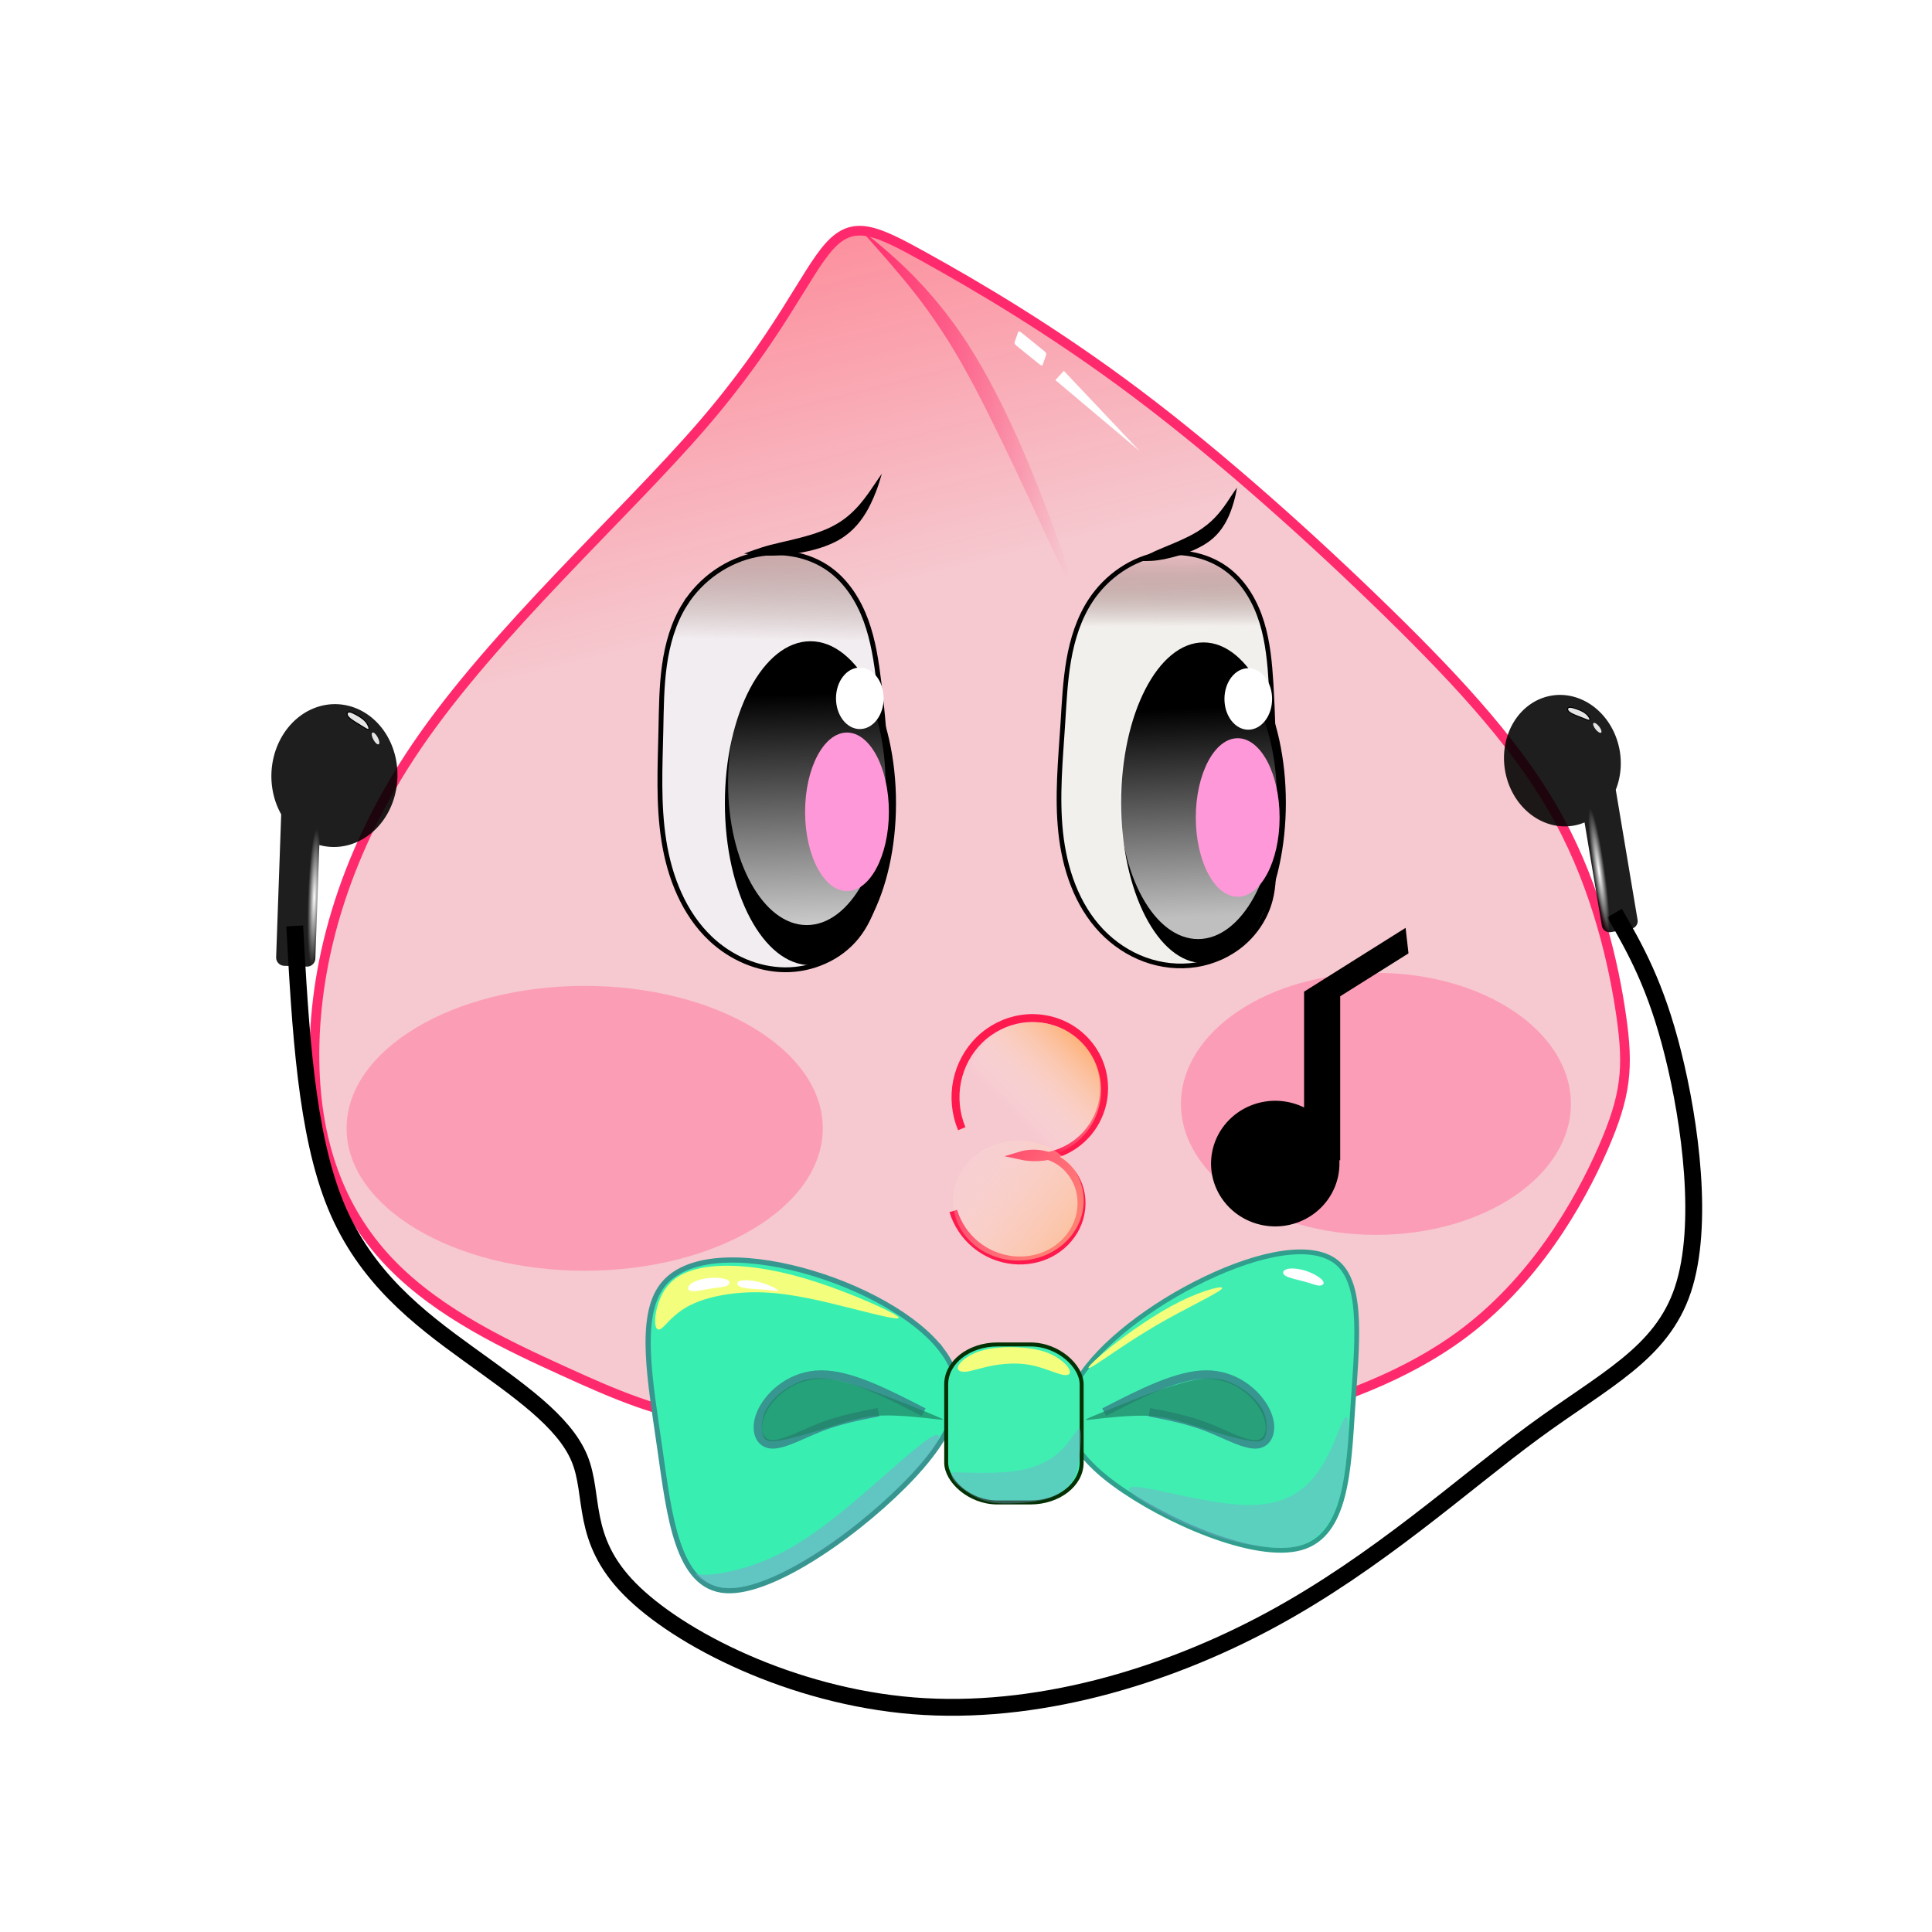<svg xmlns="http://www.w3.org/2000/svg" xmlns:xlink="http://www.w3.org/1999/xlink" id="svg5" version="1.1" viewBox="0 0 317.5 317.5" height="1200" width="1200">
  
    
  
  <defs id="defs2">
    <linearGradient id="linearGradient5776">
      <stop id="stop5772" offset="0" style="stop-color:#ffffff;stop-opacity:1;"></stop>
      <stop id="stop5774" offset="1" style="stop-color:#ffffff;stop-opacity:0;"></stop>
    </linearGradient>
    
    
    
    
    
    
    
    
    
    
    
    <linearGradient id="linearGradient3841">
      <stop id="stop3837" offset="0" style="stop-color:#f2f0ed;stop-opacity:1;"></stop>
      <stop id="stop3839" offset="1" style="stop-color:#574d3f;stop-opacity:0.071"></stop>
    </linearGradient>
    <linearGradient id="linearGradient2699">
      <stop id="stop2695" offset="0" style="stop-color:#f2edf0;stop-opacity:1"></stop>
      <stop id="stop2697" offset="1" style="stop-color:#574d3f;stop-opacity:0.071"></stop>
    </linearGradient>
    <linearGradient id="linearGradient2376">
      <stop id="stop2372" offset="0" style="stop-color:#ffffff;stop-opacity:0.842"></stop>
      <stop id="stop2374" offset="1" style="stop-color:#ffffff;stop-opacity:0;"></stop>
    </linearGradient>
    <linearGradient id="linearGradient1156">
      <stop id="stop1152" offset="0" style="stop-color:#ffffff;stop-opacity:0.749"></stop>
      <stop id="stop1154" offset="1" style="stop-color:#ffffff;stop-opacity:0;"></stop>
    </linearGradient>
    <linearGradient id="linearGradient43435">
      <stop id="stop43431" offset="0" style="stop-color:#ff983f;stop-opacity:1"></stop>
      <stop id="stop43433" offset="1" style="stop-color:#ffffff;stop-opacity:0;"></stop>
    </linearGradient>
    <linearGradient id="linearGradient39821">
      <stop id="stop39817" offset="0" style="stop-color:#f6c8cf;stop-opacity:1"></stop>
      <stop id="stop39819" offset="1" style="stop-color:#ff6b7d;stop-opacity:0.961"></stop>
    </linearGradient>
    
    
    
    <linearGradient id="linearGradient20891">
      <stop id="stop20887" offset="0" style="stop-color:#ff983f;stop-opacity:1"></stop>
      <stop id="stop20889" offset="1" style="stop-color:#ffffff;stop-opacity:0;"></stop>
    </linearGradient>
    
    
    
    
    
    <linearGradient id="linearGradient18838">
      <stop id="stop18834" offset="0" style="stop-color:#ff2a6d;stop-opacity:1;"></stop>
      <stop id="stop18836" offset="1" style="stop-color:#ff2a6d;stop-opacity:0;"></stop>
    </linearGradient>
    
    
    
    
    
    
    
    
    
    
    
    
    
    
    
    <filter height="1.368" width="1.384" y="-0.184" x="-0.192" id="filter15983" style="color-interpolation-filters:sRGB">
      <feGaussianBlur id="feGaussianBlur15981" result="blur" stdDeviation="2.232 1.28"></feGaussianBlur>
    </filter>
    <filter height="1.736" width="1.768" y="-0.368" x="-0.384" id="filter16005" style="color-interpolation-filters:sRGB">
      <feGaussianBlur id="feGaussianBlur16003" result="fbSourceGraphic" stdDeviation="2.232 1.28"></feGaussianBlur>
      <feColorMatrix id="feColorMatrix16025" values="0 0 0 -1 0 0 0 0 -1 0 0 0 0 -1 0 0 0 0 1 0" in="fbSourceGraphic" result="fbSourceGraphicAlpha"></feColorMatrix>
      <feGaussianBlur in="fbSourceGraphic" result="blur" stdDeviation="2.232 1.28" id="feGaussianBlur16027"></feGaussianBlur>
    </filter>
    <linearGradient gradientTransform="matrix(3.271,0,0,3.44,-305.861,-47.714)" gradientUnits="userSpaceOnUse" y2="32.762" x2="147.189" y1="32.762" x1="136.517" id="linearGradient18840" xlink:href="#linearGradient18838"></linearGradient>
    
    
    <linearGradient gradientTransform="matrix(2.804,0,0,2.804,-241.408,-31.294)" gradientUnits="userSpaceOnUse" y2="76.729" x2="145.521" y1="71.438" x1="150.812" id="linearGradient20893" xlink:href="#linearGradient43435"></linearGradient>
    <linearGradient gradientTransform="matrix(2.513,-1.3460622e-8,0,2.683,-127.894,-284.224)" y2="79.375" x2="141.552" y1="69.835" x1="155.493" gradientUnits="userSpaceOnUse" id="linearGradient21568" xlink:href="#linearGradient20891"></linearGradient>
    
    
    
    <linearGradient gradientTransform="matrix(2.804,0,0,2.804,-241.408,-31.294)" gradientUnits="userSpaceOnUse" y2="10.583" x2="142.875" y1="42.333" x1="150.812" id="linearGradient39823" xlink:href="#linearGradient39821"></linearGradient>
    <linearGradient gradientTransform="matrix(2.688,0,0,2.475,-225.932,-272.617)" gradientUnits="userSpaceOnUse" y2="64.118" x2="134.542" y1="47.851" x1="135.005" id="linearGradient1158" xlink:href="#linearGradient2376"></linearGradient>
    <linearGradient y2="64.118" x2="134.542" y1="50.246" x1="135.14" gradientTransform="matrix(2.688,0,0,2.475,-161.631,-274.916)" gradientUnits="userSpaceOnUse" id="linearGradient1559" xlink:href="#linearGradient1156"></linearGradient>
    <linearGradient gradientTransform="matrix(3.071,0,0,2.804,-274.715,-31.294)" gradientUnits="userSpaceOnUse" y2="40.229" x2="130.539" y1="48.657" x1="130.375" id="linearGradient2701" xlink:href="#linearGradient2699"></linearGradient>
    <linearGradient gradientTransform="matrix(3.051,0.023,-0.02,2.764,-276.477,-34.045)" gradientUnits="userSpaceOnUse" y2="43.941" x2="153.458" y1="48.298" x1="153.508" id="linearGradient3843" xlink:href="#linearGradient3841"></linearGradient>
    
    
    <filter height="1.449" width="1.115" y="-0.224" x="-0.058" id="filter3373" style="color-interpolation-filters:sRGB;">
      <feGaussianBlur id="feGaussianBlur3371" result="blur" stdDeviation="0.962 0.98"></feGaussianBlur>
    </filter>
    <filter height="2.197" width="1.252" y="-0.598" x="-0.126" id="filter3498" style="color-interpolation-filters:sRGB;">
      <feGaussianBlur id="feGaussianBlur3496" result="blur" stdDeviation="0.962"></feGaussianBlur>
    </filter>
    <filter height="1.344" width="1.229" y="-0.172" x="-0.115" id="filter3718" style="color-interpolation-filters:sRGB;">
      <feGaussianBlur id="feGaussianBlur3716" result="blur" stdDeviation="0.962"></feGaussianBlur>
    </filter>
    
    <filter id="filter8472" style="color-interpolation-filters:sRGB" x="-0.709" width="2.418" y="-0.144" height="1.288">
      <feGaussianBlur id="feGaussianBlur8454" in="SourceGraphic" result="result8" stdDeviation="5"></feGaussianBlur>
      <feComposite id="feComposite8456" operator="xor" in2="result8"></feComposite>
      <feComposite id="feComposite8458" in2="result8" result="result17" operator="arithmetic" k2="1"></feComposite>
      <feOffset id="feOffset8460" in="result17" result="result18"></feOffset>
      <feDisplacementMap id="feDisplacementMap8462" result="result4" scale="100" yChannelSelector="A" xChannelSelector="A" in="result18" in2="result17"></feDisplacementMap>
      <feComposite id="feComposite8464" k3="1" k1="1" in="result4" operator="arithmetic" result="fbSourceGraphic" in2="result4"></feComposite>
      <feComposite id="feComposite8466" operator="over" result="result9" in2="fbSourceGraphic"></feComposite>
      <feComposite id="feComposite8468" result="result15" operator="in" in2="SourceGraphic"></feComposite>
      <feComposite id="feComposite8470" in="result15" operator="in" in2="SourceGraphic" result="result16"></feComposite>
    </filter>
    <filter id="filter8472-1" style="color-interpolation-filters:sRGB" x="-0.709" width="2.418" y="-0.144" height="1.288">
      <feGaussianBlur id="feGaussianBlur8454-1" in="SourceGraphic" result="result8" stdDeviation="5"></feGaussianBlur>
      <feComposite id="feComposite8456-5" operator="xor" in2="result8"></feComposite>
      <feComposite k4="0" k3="0" k1="0" id="feComposite8458-4" in2="result8" result="result17" operator="arithmetic" k2="1"></feComposite>
      <feOffset id="feOffset8460-5" in="result17" result="result18"></feOffset>
      <feDisplacementMap id="feDisplacementMap8462-5" result="result4" scale="100" yChannelSelector="A" xChannelSelector="A" in="result18" in2="result17"></feDisplacementMap>
      <feComposite k4="0" k2="0" id="feComposite8464-5" k3="1" k1="1" in="result4" operator="arithmetic" result="fbSourceGraphic" in2="result4"></feComposite>
      <feComposite id="feComposite8466-4" operator="over" result="result9" in2="fbSourceGraphic"></feComposite>
      <feComposite id="feComposite8468-9" result="result15" operator="in" in2="SourceGraphic"></feComposite>
      <feComposite id="feComposite8470-7" in="result15" operator="in" in2="SourceGraphic" result="result16"></feComposite>
    </filter>
    
    <radialGradient gradientUnits="userSpaceOnUse" gradientTransform="matrix(0.458,0,2.1178e-8,4.892,30.956,-681.074)" r="2.312" fy="168.974" fx="56.503" cy="168.974" cx="56.503" id="radialGradient5784" xlink:href="#linearGradient5776"></radialGradient>
    <radialGradient gradientUnits="userSpaceOnUse" gradientTransform="matrix(0.422,0,0,4.516,216.237,-584.493)" r="2.312" fy="168.974" fx="56.503" cy="168.974" cx="56.503" id="radialGradient5784-1" xlink:href="#linearGradient5776"></radialGradient>
  </defs>
  <g style="display:inline" id="layer2">
    <path id="path870" d="m 136.303,40.462 c -3.965,4.379 -8.273,14.823 -21.028,29.561 -12.754,14.739 -33.953,33.772 -46.707,52.469 -12.754,18.697 -17.063,37.057 -16.89,51.712 0.173,14.655 4.826,25.603 12.755,33.688 7.929,8.085 19.131,13.307 28.007,17.349 8.876,4.043 15.425,6.906 25.853,8.59 10.427,1.684 24.732,2.19 33.264,1.853 8.531,-0.337 11.289,-1.516 17.063,-1.179 5.774,0.337 14.564,2.19 27.749,0.674 13.185,-1.516 30.764,-6.401 43.26,-15.412 12.495,-9.012 19.906,-22.15 23.784,-30.993 3.878,-8.843 4.223,-13.391 3.016,-21.813 -1.206,-8.422 -3.964,-20.718 -10.168,-32.172 -6.205,-11.454 -15.856,-22.066 -28.179,-34.109 C 215.757,88.636 200.763,75.161 186.888,64.718 173.014,54.274 160.26,46.863 152.073,42.315 143.887,37.767 140.267,36.083 136.303,40.462 Z" style="fill:url(#linearGradient39823);fill-opacity:1;stroke:#ff2a6d;stroke-width:1.593;stroke-linecap:butt;stroke-linejoin:miter;stroke-miterlimit:4;stroke-dasharray:none;stroke-opacity:1"></path>
    <path id="path987" d="m 112.556,99.309 c -1.888,3.012 -2.875,6.514 -3.365,10.034 -0.49,3.52 -0.505,7.087 -0.583,10.64 -0.134,6.067 -0.455,12.178 0.488,18.173 0.943,5.995 3.281,11.971 7.699,16.133 3.279,3.089 7.679,5.046 12.183,5.084 4.504,0.038 9.052,-1.935 11.861,-5.456 2.767,-3.468 3.686,-8.037 4.188,-12.445 1.108,-9.73 0.604,-19.583 -0.585,-29.303 -0.422,-3.449 -0.936,-6.917 -2.131,-10.179 -1.194,-3.263 -3.122,-6.34 -5.926,-8.392 -3.381,-2.475 -7.852,-3.26 -11.968,-2.472 -4.853,0.93 -9.237,3.998 -11.861,8.185 z" style="fill:url(#linearGradient2701);fill-opacity:1;stroke:#000000;stroke-width:0.795px;stroke-linecap:butt;stroke-linejoin:miter;stroke-opacity:1"></path>
    <path id="path987-3" d="m 190.768,91.017 c -4.701,0.746 -8.942,3.696 -11.55,7.678 -1.918,2.928 -2.984,6.345 -3.582,9.794 -0.598,3.449 -0.749,6.958 -0.974,10.451 -0.383,5.95 -0.984,11.93 -0.353,17.859 0.631,5.929 2.619,11.911 6.743,16.217 1.977,2.063 4.412,3.696 7.096,4.676 2.684,0.98 5.615,1.3 8.438,0.856 2.823,-0.444 5.529,-1.66 7.693,-3.526 2.164,-1.866 3.772,-4.384 4.49,-7.149 0.593,-2.281 0.583,-4.669 0.58,-7.025 -0.015,-9.481 0.118,-18.972 -0.461,-28.436 -0.208,-3.396 -0.513,-6.818 -1.507,-10.072 -0.994,-3.254 -2.73,-6.363 -5.384,-8.494 -3.099,-2.488 -7.304,-3.451 -11.23,-2.828 z" style="fill:url(#linearGradient3843);fill-opacity:1;stroke:#000000;stroke-width:0.768px;stroke-linecap:butt;stroke-linejoin:miter;stroke-opacity:1"></path>
    <path id="path1132" d="m 122.249,90.982 c 0.739,0.058 2.726,0.375 4.577,0.333 1.169,-0.026 2.606,-0.144 4.08,-0.375 1.306,-0.204 2.642,-0.497 3.908,-0.902 0.976,-0.313 1.888,-0.685 2.718,-1.125 0.227,-0.12 0.456,-0.251 0.684,-0.393 0.969,-0.602 1.838,-1.347 2.605,-2.22 0.742,-0.845 1.336,-1.748 1.826,-2.64 0.707,-1.288 1.216,-2.602 1.52,-3.425 0.366,-0.991 0.644,-2.043 0.747,-2.379 -0.233,0.344 -0.797,1.125 -1.408,2.044 -0.486,0.73 -1.248,1.847 -2.134,2.89 -0.613,0.722 -1.276,1.401 -2.019,2.017 -0.765,0.634 -1.546,1.147 -2.37,1.583 -0.194,0.103 -0.389,0.201 -0.582,0.294 -0.71,0.343 -1.497,0.655 -2.372,0.948 -1.141,0.382 -2.346,0.703 -3.578,1.003 -1.385,0.337 -2.74,0.634 -3.863,0.922 -1.785,0.457 -3.605,1.192 -4.337,1.425 z" style="fill:#000000;fill-rule:nonzero;stroke:none;stroke-width:0.742px;stroke-linecap:butt;stroke-linejoin:miter;stroke-opacity:1"></path>
    <path id="path1136" d="m 186.861,92.2 c 0.553,-0.018 2.02,0.074 3.419,-0.13 0.89,-0.13 2.022,-0.367 3.183,-0.702 0.979,-0.282 1.977,-0.634 2.916,-1.062 0.945,-0.431 1.79,-0.921 2.511,-1.475 0,-5e-6 0.015,-0.012 0.015,-0.012 1.446,-1.116 2.412,-2.579 3.074,-4.106 0.45,-1.037 0.741,-2.065 0.916,-2.723 0.208,-0.779 0.327,-1.587 0.38,-1.86 -0.175,0.263 -0.613,0.864 -1.06,1.562 -0.366,0.573 -0.925,1.421 -1.571,2.232 -0.973,1.223 -1.945,2.127 -3.159,2.973 1e-5,-5e-6 -0.013,0.009 -0.013,0.009 -0.603,0.419 -1.298,0.829 -2.128,1.249 -0.827,0.419 -1.698,0.804 -2.598,1.184 -1.059,0.446 -2.092,0.858 -2.906,1.222 -1.283,0.574 -2.479,1.368 -2.982,1.64 z" style="fill:#000000;fill-rule:nonzero;stroke:none;stroke-width:0.742px;stroke-linecap:butt;stroke-linejoin:miter;stroke-opacity:1"></path>
    <path id="path1140" d="m 158.05,185.49 c -1.023,-2.458 -1.29,-5.224 -0.758,-7.833 0.52,-2.547 1.803,-4.939 3.661,-6.757 1.858,-1.819 4.286,-3.053 6.856,-3.45 2.569,-0.397 5.267,0.049 7.556,1.282 2.289,1.233 4.152,3.249 5.172,5.641 0.813,1.906 1.089,4.038 0.79,6.089 -0.299,2.051 -1.172,4.015 -2.495,5.61 -1.323,1.595 -3.091,2.817 -5.051,3.49 -1.96,0.673 -4.106,0.796 -6.13,0.35 2.048,-0.622 4.353,-0.339 6.19,0.758 1.782,1.064 3.094,2.865 3.623,4.872 0.529,2.007 0.283,4.197 -0.622,6.065 -0.904,1.868 -2.45,3.407 -4.292,4.361 -1.843,0.954 -3.971,1.329 -6.036,1.125 -2.242,-0.221 -4.412,-1.119 -6.153,-2.548 -1.741,-1.429 -3.047,-3.382 -3.701,-5.537" style="fill:none;stroke:#ff1a4d;stroke-width:1.304;stroke-linecap:butt;stroke-linejoin:miter;stroke-miterlimit:4;stroke-dasharray:none;stroke-opacity:1"></path>
    <ellipse cx="133.186" cy="131.995" rx="14.06" ry="26.615" id="path3862" style="fill:#000000;fill-rule:evenodd;stroke-width:0.819;stroke-opacity:0.98;paint-order:markers fill stroke;stop-color:#000000"></ellipse>
    <ellipse cx="197.781" cy="131.925" rx="13.534" ry="26.352" id="path3862-0" style="fill:#000000;fill-opacity:1;fill-rule:evenodd;stroke-width:0.799;stroke-opacity:0.98;paint-order:markers fill stroke;stop-color:#000000"></ellipse>
    <path id="path18732" d="m 140.912,37.221 c 1.333,1.451 4.824,5.327 7.844,8.99 0.216,0.262 0.436,0.531 0.658,0.807 2.589,3.209 5.528,7.263 8.632,12.71 1.46,2.563 2.933,5.39 4.388,8.302 7.9e-4,0.002 0.194,0.389 0.195,0.391 1.364,2.74 2.707,5.515 4.052,8.347 1.356,2.855 2.603,5.533 3.743,7.985 1.139,2.45 2.085,4.49 2.835,6.058 0.677,1.416 1.161,2.375 1.497,3.025 0.046,0.09 0.091,0.175 0.134,0.256 0.171,0.323 0.307,0.562 0.412,0.725 0.051,0.078 0.093,0.137 0.13,0.181 0.019,0.022 0.036,0.04 0.054,0.058 0.009,0.009 0.019,0.018 0.03,0.028 0.005,0.005 0.012,0.011 0.02,0.018 0.007,0.006 0.018,0.015 0.03,0.024 0.011,0.008 0.032,0.023 0.059,0.036 0.014,0.007 0.034,0.014 0.058,0.019 0.024,0.005 0.054,0.008 0.087,0.004 0.035,-0.004 0.068,-0.016 0.099,-0.035 0.03,-0.019 0.052,-0.041 0.068,-0.063 0.015,-0.021 0.025,-0.041 0.031,-0.057 0.006,-0.016 0.009,-0.03 0.011,-0.041 0.004,-0.022 0.003,-0.039 0.002,-0.05 -9.7e-4,-0.012 -0.003,-0.022 -0.005,-0.029 -0.004,-0.015 -0.009,-0.027 -0.013,-0.037 -0.008,-0.018 -0.021,-0.041 -0.03,-0.059 -0.012,-0.022 -0.022,-0.041 -0.036,-0.067 -0.027,-0.051 -0.056,-0.11 -0.09,-0.18 -0.035,-0.072 -0.073,-0.152 -0.113,-0.237 -0.088,-0.189 -0.187,-0.407 -0.278,-0.607 -0.132,-0.292 -0.234,-0.52 -0.319,-0.703 0.048,0.183 0.121,0.45 0.198,0.746 0.056,0.211 0.115,0.444 0.16,0.646 0.021,0.091 0.038,0.177 0.052,0.254 0.013,0.073 0.022,0.138 0.025,0.189 0.002,0.025 0.002,0.046 4.1e-4,0.063 -0.001,0.016 -0.005,0.029 -0.01,0.032 -0.002,0.001 -0.006,-5.8e-5 -0.009,-0.008 -0.002,-0.004 -0.003,-0.01 -0.005,-0.019 -9.9e-4,-0.008 -0.002,-0.023 0.001,-0.043 0.002,-0.01 0.005,-0.023 0.01,-0.039 0.006,-0.015 0.015,-0.035 0.03,-0.055 0.015,-0.021 0.037,-0.043 0.067,-0.061 0.03,-0.019 0.064,-0.03 0.097,-0.034 0.033,-0.004 0.062,-0.001 0.085,0.004 0.023,0.005 0.042,0.012 0.055,0.018 0.025,0.012 0.045,0.025 0.054,0.032 0.011,0.008 0.018,0.013 0.023,0.017 0.005,0.004 0.009,0.006 0.012,0.007 0.005,0.003 0.008,0.001 0.01,-0.002 0.003,-0.006 0.001,-0.022 -0.002,-0.042 -0.007,-0.04 -0.025,-0.106 -0.049,-0.188 -0.051,-0.173 -0.136,-0.434 -0.252,-0.773 -0.029,-0.085 -0.06,-0.176 -0.092,-0.27 -0.236,-0.687 -0.58,-1.699 -1.101,-3.177 -0.568,-1.613 -1.348,-3.783 -2.299,-6.292 -0.951,-2.51 -2.062,-5.327 -3.288,-8.235 -1.214,-2.881 -2.514,-5.783 -3.863,-8.54 -0.065,-0.133 -0.13,-0.265 -0.195,-0.398 -1.456,-2.953 -3.002,-5.829 -4.569,-8.414 -3.347,-5.52 -6.665,-9.488 -9.571,-12.525 -0.25,-0.261 -0.496,-0.515 -0.739,-0.761 -3.371,-3.427 -7.538,-6.699 -9.022,-7.928 z" style="fill:url(#linearGradient18840);fill-rule:nonzero;stroke:none;stroke-width:0.887px;stroke-linecap:butt;stroke-linejoin:miter;stroke-opacity:1"></path>
  </g>
  <g style="display:inline" id="layer8">
    <path d="m 254.969,114.317 a 10.836,9.561 80.49 0 1 11.22,9.107 10.836,9.561 80.49 0 1 -0.658,6.359 l 3.582,21.38 c 0.116,0.692 -0.348,1.343 -1.04,1.459 l -3.368,0.564 c -0.692,0.116 -1.343,-0.348 -1.459,-1.04 l -2.847,-16.993 a 10.836,9.561 80.49 0 1 -1.849,0.538 10.836,9.561 80.49 0 1 -11.22,-9.107 10.836,9.561 80.49 0 1 7.639,-12.266 z" style="fill:#000000;fill-opacity:0.879;fill-rule:evenodd;stroke:none;stroke-width:0.514;stroke-miterlimit:4;stroke-dasharray:none;stroke-opacity:1;paint-order:markers fill stroke;stop-color:#000000" id="path4653-9"></path>
    <path id="path4928" d="m 48.435,152.167 c 0.933,17.021 1.865,34.041 6.737,45.901 4.871,11.86 13.681,18.56 21.837,24.461 8.156,5.901 15.659,11.004 18.202,17.104 2.543,6.1 0.128,13.199 8.228,21.447 8.1,8.248 26.713,17.646 46.637,19.248 19.925,1.602 41.159,-4.592 58.774,-14.118 17.615,-9.525 31.609,-22.381 43.257,-30.933 11.647,-8.552 20.947,-12.799 24.455,-23.337 3.508,-10.538 1.225,-27.368 -1.611,-38.731 -2.836,-11.363 -6.226,-17.261 -9.616,-23.158" style="fill:none;stroke:#000000;stroke-width:2.769;stroke-linecap:butt;stroke-linejoin:miter;stroke-miterlimit:4;stroke-dasharray:none;stroke-opacity:1"></path>
    <path id="path5309-2" d="m 258.868,116.422 c -0.524,-0.167 -0.895,-0.258 -1.102,-0.139 -0.207,0.119 -0.25,0.447 0.181,0.77 0.43,0.323 1.334,0.642 2.035,0.919 0.701,0.276 1.199,0.51 1.293,0.353 0.094,-0.156 -0.216,-0.703 -0.71,-1.097 -0.494,-0.395 -1.172,-0.639 -1.697,-0.806 z" style="display:inline;fill:#ffffff;fill-opacity:0.879;stroke:#000000;stroke-width:0.168px;stroke-linecap:butt;stroke-linejoin:miter;stroke-opacity:1"></path>
    <ellipse transform="matrix(0.726,-0.687,0.629,0.778,0,0)" ry="1.002" rx="0.372" cy="267.992" cx="129.384" id="path5533-2" style="display:inline;fill:#ffffff;fill-opacity:0.879;fill-rule:evenodd;stroke:none;stroke-width:1.16;stroke-miterlimit:4;stroke-dasharray:none;stroke-opacity:1;paint-order:markers fill stroke;stop-color:#000000"></ellipse>
    <rect transform="rotate(-8.068)" ry="1.267" rx="0.845" y="168.082" x="239.122" height="20.883" width="1.953" id="rect5770-2" style="display:inline;fill:url(#radialGradient5784-1);fill-opacity:1;fill-rule:evenodd;stroke:none;stroke-width:1.43;stroke-miterlimit:4;stroke-dasharray:none;stroke-opacity:1;paint-order:markers fill stroke;stop-color:#000000"></rect>
    <path d="m 55.374,115.723 a 10.358,11.739 2.028 0 0 -10.767,11.365 10.358,11.739 2.028 0 0 1.604,6.738 l -0.831,23.471 c -0.027,0.76 0.563,1.393 1.323,1.42 l 3.698,0.131 c 0.76,0.027 1.394,-0.563 1.421,-1.323 l 0.66,-18.656 a 10.358,11.739 2.028 0 0 2.062,0.317 10.358,11.739 2.028 0 0 10.767,-11.365 10.358,11.739 2.028 0 0 -9.936,-12.098 z" style="display:inline;opacity:1;fill:#000000;fill-opacity:0.879;fill-rule:evenodd;stroke:none;stroke-width:0.557;stroke-miterlimit:4;stroke-dasharray:none;stroke-opacity:1;paint-order:markers fill stroke;stop-color:#000000" id="path4653"></path>
    <path id="path5309" d="m 58.406,117.375 c -0.528,-0.278 -0.906,-0.445 -1.149,-0.357 -0.243,0.087 -0.351,0.429 0.046,0.856 0.398,0.427 1.301,0.939 1.996,1.366 0.695,0.428 1.182,0.771 1.312,0.622 0.13,-0.149 -0.097,-0.79 -0.549,-1.305 -0.452,-0.515 -1.129,-0.904 -1.657,-1.182 z" style="display:inline;fill:#ffffff;fill-opacity:0.879;stroke:#000000;stroke-width:0.182px;stroke-linecap:butt;stroke-linejoin:miter;stroke-opacity:1"></path>
    <ellipse transform="matrix(0.836,-0.549,0.483,0.876,0,0)" ry="1.085" rx="0.403" cy="135.671" cx="-4.563" id="path5533" style="display:inline;opacity:1;fill:#ffffff;fill-opacity:0.879;fill-rule:evenodd;stroke:none;stroke-width:1.256;stroke-miterlimit:4;stroke-dasharray:none;stroke-opacity:1;paint-order:markers fill stroke;stop-color:#000000"></ellipse>
    <rect transform="rotate(2.028)" ry="1.373" rx="0.915" y="134.264" x="55.75" height="22.624" width="2.116" id="rect5770" style="display:inline;opacity:1;fill:url(#radialGradient5784);fill-opacity:1;fill-rule:evenodd;stroke:none;stroke-width:1.549;stroke-miterlimit:4;stroke-dasharray:none;stroke-opacity:1;paint-order:markers fill stroke;stop-color:#000000"></rect>
  </g>
  <g style="display:inline" id="layer3">
    <ellipse transform="matrix(2.804,0,0,2.804,-282.786,-187.403)" ry="8.347" rx="13.954" cy="132.963" cx="135.118" id="path4354" style="fill:#ff84a9;fill-opacity:0.63;fill-rule:evenodd;stroke-width:0.265;stroke-opacity:0.98;paint-order:markers fill stroke;filter:url(#filter15983);stop-color:#000000"></ellipse>
    <ellipse transform="matrix(2.296,0,0,2.579,-156.001,-13.484)" ry="8.347" rx="13.954" cy="75.568" cx="166.428" id="path4354-8" style="fill:#ff84a9;fill-opacity:0.631;fill-rule:evenodd;stroke-width:0.265;stroke-opacity:0.98;paint-order:markers fill stroke;filter:url(#filter16005);stop-color:#000000"></ellipse>
    <path d="m 230.992,152.482 -16.66,10.469 10e-4,0.017 h -0.025 v 19.032 a 10.549,10.321 0 0 0 -4.737,-1.1 10.549,10.321 0 0 0 -10.549,10.321 10.549,10.321 0 0 0 10.549,10.321 10.549,10.321 0 0 0 10.549,-10.321 10.549,10.321 0 0 0 -0.014,-0.543 h 0.14 v -26.953 l 11.221,-7.051 z" style="display:inline;fill:#000000;fill-rule:evenodd;stroke-width:0.671;stroke-opacity:0.98;paint-order:markers fill stroke;stop-color:#000000" id="path3709"></path>
    <ellipse ry="5.053" rx="3.916" cy="114.865" cx="205.138" id="path18529-4" style="display:inline;fill:#ffffff;fill-opacity:1;fill-rule:evenodd;stroke:none;stroke-width:0.743;stroke-opacity:1;paint-order:markers fill stroke;stop-color:#000000"></ellipse>
    <ellipse ry="5.053" rx="3.916" cy="114.759" cx="141.301" id="path18529" style="fill:#ffffff;fill-opacity:1;fill-rule:evenodd;stroke:none;stroke-width:0.743;stroke-opacity:1;paint-order:markers fill stroke;stop-color:#000000"></ellipse>
  </g>
  <g style="display:inline" id="layer4">
    <path id="path19052" d="m 154.889,222.046 c -4.193,-5.669 -13.599,-10.763 -23.119,-13.311 -9.52,-2.547 -19.153,-2.547 -23.006,2.63 -3.853,5.177 -1.927,15.529 -0.34,26.621 1.587,11.092 2.833,22.923 10.88,23.415 8.046,0.492 22.892,-10.353 30.825,-18.897 7.933,-8.544 8.953,-14.789 4.76,-20.458 z" style="fill:#38efb1;fill-opacity:1;stroke:#379690;stroke-width:0.85px;stroke-linecap:butt;stroke-linejoin:miter;stroke-opacity:1"></path>
    <path id="path19052-3" d="m 177.181,226.758 c 3.546,-5.902 12.066,-12.369 20.883,-16.597 8.816,-4.228 17.928,-6.216 21.957,-2.412 4.029,3.804 2.973,13.398 2.294,23.58 -0.679,10.182 -0.982,20.95 -8.557,23.048 -7.575,2.098 -22.422,-4.473 -30.559,-10.427 -8.137,-5.954 -9.564,-11.29 -6.018,-17.192 z" style="fill:#40eeb2;fill-opacity:1;stroke:#309f8e;stroke-width:0.786px;stroke-linecap:butt;stroke-linejoin:miter;stroke-opacity:1"></path>
    <circle cx="169.829" cy="179.13" r="11.128" id="path20805" style="fill:url(#linearGradient20893);fill-opacity:1;fill-rule:evenodd;stroke:none;stroke-width:0.743;stroke-opacity:1;paint-order:markers fill stroke;stop-color:#000000"></circle>
    <ellipse ry="10.649" rx="9.973" transform="matrix(0.369,0.929,-0.948,0.317,0,0)" cy="-82.856" cx="240.643" id="path20805-0" style="fill:url(#linearGradient21568);fill-opacity:1;fill-rule:evenodd;stroke:none;stroke-width:0.688;stroke-opacity:1;paint-order:markers fill stroke;stop-color:#000000"></ellipse>
    <rect ry="6.543" rx="8.412" y="220.944" x="155.497" height="25.966" width="22.256" id="rect21673" style="fill:#40eeb2;fill-opacity:1;fill-rule:evenodd;stroke:#043104;stroke-width:0.655;stroke-opacity:1;paint-order:markers fill stroke;stop-color:#000000"></rect>
    <path id="path34432" d="m 151.787,232.073 c -6.004,-3.09 -12.01,-6.182 -16.78,-6.182 -4.77,-2.7e-4 -8.303,3.091 -9.716,5.874 -1.413,2.783 -0.706,5.256 1.237,5.564 1.943,0.308 5.122,-1.547 8.302,-2.783 3.18,-1.237 6.359,-1.855 9.538,-2.473" style="fill:none;stroke:#379690;stroke-width:1.402px;stroke-linecap:butt;stroke-linejoin:miter;stroke-opacity:1"></path>
    <path id="path34432-6" d="m 181.463,232.073 c 6.004,-3.09 12.01,-6.182 16.78,-6.182 4.77,-2.7e-4 8.303,3.091 9.716,5.874 1.413,2.783 0.706,5.256 -1.237,5.564 -1.943,0.308 -5.122,-1.547 -8.302,-2.783 -3.18,-1.237 -6.359,-1.855 -9.538,-2.473" style="fill:none;stroke:#379690;stroke-width:1.402px;stroke-linecap:butt;stroke-linejoin:miter;stroke-opacity:1"></path>
    <path id="path2572" d="m 147.508,216.331 c -1.113,-0.89 -7.518,-3.739 -13.151,-5.586 -5.633,-1.847 -10.493,-2.693 -14.513,-2.737 -4.02,-0.045 -7.2,0.712 -9.176,2.359 -1.976,1.647 -2.748,4.184 -2.953,5.898 -0.204,1.714 0.159,2.604 0.954,2.07 0.795,-0.534 2.021,-2.493 4.861,-3.895 2.839,-1.402 7.291,-2.248 12.015,-2.047 4.724,0.2 9.721,1.447 14.309,2.604 4.588,1.157 8.767,2.226 7.654,1.335 z" style="mix-blend-mode:hard-light;fill:#f3ff7c;fill-opacity:1;stroke:none;stroke-width:0.301px;stroke-linecap:butt;stroke-linejoin:miter;stroke-opacity:1;filter:url(#filter3373)"></path>
    <path transform="matrix(1.004,0,0,1.19,-7.952,-43.108)" id="path3426" d="m 164.845,224.74 c 0.447,-0.643 1.9,-1.593 4.053,-2.068 2.152,-0.475 5.003,-0.475 7.099,-0.279 2.096,0.196 3.438,0.587 4.556,1.118 1.118,0.531 2.012,1.202 2.348,1.761 0.335,0.559 0.112,1.006 -1.034,0.81 -1.146,-0.196 -3.214,-1.034 -5.394,-1.37 -2.18,-0.335 -4.472,-0.168 -6.317,0.14 -1.845,0.307 -3.242,0.755 -4.22,0.811 -0.978,0.056 -1.537,-0.279 -1.09,-0.922 z" style="mix-blend-mode:hard-light;fill:#f3ff7c;fill-opacity:1;stroke:none;stroke-width:0.265px;stroke-linecap:butt;stroke-linejoin:miter;stroke-opacity:1;filter:url(#filter3498)"></path>
    <path transform="matrix(1.091,0,0,0.987,-26.476,3.673)" id="path3646" d="m 188.741,223.845 c 1.314,-0.811 5.227,-3.997 9.587,-6.82 4.36,-2.823 9.167,-5.282 9.922,-6.093 0.755,-0.811 -2.543,0.028 -6.261,2.068 -3.717,2.04 -7.854,5.282 -10.565,7.686 -2.711,2.404 -3.997,3.969 -2.683,3.158 z" style="mix-blend-mode:hard-light;fill:#f3ff7c;fill-opacity:1;stroke:none;stroke-width:0.265px;stroke-linecap:butt;stroke-linejoin:miter;stroke-opacity:1;filter:url(#filter3718)"></path>
  </g>
  <g style="display:inline" id="layer6">
    <rect transform="matrix(0.331,-0.944,0.778,0.629,0,0)" ry="0.498" rx="0.251" y="186.726" x="64.573" height="5.925" width="2.322" id="rect61899" style="fill:#ffffff;fill-opacity:1;fill-rule:evenodd;stroke:none;stroke-width:0.164;stroke-miterlimit:4;stroke-dasharray:none;stroke-opacity:1;paint-order:markers fill stroke;stop-color:#000000"></rect>
    <path id="path62297" d="m 174.832,60.948 -1.396,1.512 13.865,11.679 z" style="fill:#ffffff;fill-opacity:1;stroke:none;stroke-width:0.742px;stroke-linecap:butt;stroke-linejoin:miter;stroke-opacity:1"></path>
    <ellipse transform="scale(1,-1)" ry="23.329" rx="12.935" cy="-128.697" cx="132.585" id="path936" style="fill:url(#linearGradient1158);fill-opacity:1;fill-rule:evenodd;stroke-width:0.597;stroke-opacity:0.98;paint-order:markers fill stroke;stop-color:#000000"></ellipse>
    <ellipse transform="scale(1,-1)" ry="23.329" rx="12.935" cy="-130.996" cx="196.886" id="path936-6" style="display:inline;fill:url(#linearGradient1559);fill-opacity:1;fill-rule:evenodd;stroke-width:0.597;stroke-opacity:0.98;paint-order:markers fill stroke;stop-color:#000000"></ellipse>
    <ellipse ry="13.028" rx="6.886" cy="133.415" cx="139.192" id="path1584" style="fill:#ff98d8;fill-opacity:1;fill-rule:evenodd;stroke-width:0.666;stroke-opacity:0.98;paint-order:markers fill stroke;stop-color:#000000"></ellipse>
    <ellipse ry="13.028" rx="6.886" cy="134.346" cx="203.4" id="path1584-0" style="display:inline;fill:#ff98d8;fill-opacity:1;fill-rule:evenodd;stroke-width:0.666;stroke-opacity:0.98;paint-order:markers fill stroke;stop-color:#000000"></ellipse>
    <path id="path2111" d="m 116.576,210.022 c -1.236,0.117 -2.459,0.507 -3.071,0.989 -0.612,0.482 -0.612,1.054 0.13,1.158 0.742,0.104 2.225,-0.26 3.357,-0.443 1.132,-0.182 1.913,-0.182 2.407,-0.403 0.494,-0.221 0.702,-0.664 0.182,-0.963 -0.52,-0.299 -1.769,-0.455 -3.006,-0.338 z" style="fill:#ffffff;fill-opacity:1;stroke:none;stroke-width:0.348px;stroke-linecap:butt;stroke-linejoin:miter;stroke-opacity:1"></path>
    <path id="path2111-4" d="m 214.793,208.913 c -1.173,-0.407 -2.448,-0.56 -3.205,-0.376 -0.757,0.184 -0.994,0.705 -0.363,1.108 0.632,0.403 2.132,0.688 3.238,0.992 1.105,0.305 1.816,0.629 2.357,0.633 0.541,0.004 0.915,-0.312 0.566,-0.8 -0.349,-0.488 -1.42,-1.149 -2.593,-1.557 z" style="display:inline;fill:#ffffff;fill-opacity:1;stroke:none;stroke-width:0.348px;stroke-linecap:butt;stroke-linejoin:miter;stroke-opacity:1"></path>
    <path id="path2115" d="m 124.997,210.757 c -1.38,-0.386 -2.808,-0.471 -3.451,-0.243 -0.643,0.229 -0.5,0.771 0.357,1.042 0.857,0.271 2.428,0.271 3.736,0.385 1.309,0.114 2.356,0.343 2.213,0.114 -0.143,-0.228 -1.475,-0.914 -2.856,-1.299 z" style="fill:#ffffff;fill-opacity:1;stroke:none;stroke-width:0.494px;stroke-linecap:butt;stroke-linejoin:miter;stroke-opacity:1"></path>
    <path id="path3946" d="m 116.589,258.769 c 2.236,-0.153 6.261,-0.99 10.316,-2.84 4.055,-1.85 8.141,-4.714 12.877,-8.664 4.736,-3.951 10.122,-8.989 12.682,-10.731 2.56,-1.743 2.293,-0.191 -0.01,2.714 -2.303,2.905 -6.641,7.162 -10.969,10.709 -4.327,3.547 -8.643,6.383 -12.534,8.304 -3.891,1.922 -7.358,2.929 -9.87,2.709 -2.511,-0.219 -4.067,-1.665 -4.621,-2.122 -0.554,-0.457 -0.107,0.074 2.129,-0.079 z" style="opacity:0.747;mix-blend-mode:normal;fill:#83a1d2;fill-opacity:0.723;stroke:none;stroke-width:0.226px;stroke-linecap:butt;stroke-linejoin:miter;stroke-opacity:1"></path>
    <path id="path6188" d="m 158.421,241.979 c 2.04,0.07 6.121,0.21 9.279,-0.377 3.158,-0.587 5.394,-1.901 6.959,-3.536 1.565,-1.635 2.459,-3.591 2.809,-3.242 0.349,0.349 0.154,3.005 -0.112,4.891 -0.266,1.887 -0.601,3.005 -1.383,4.039 -0.783,1.034 -2.012,1.984 -3.801,2.543 -1.789,0.559 -4.136,0.727 -6.051,0.769 -1.915,0.042 -3.396,-0.042 -4.961,-0.671 -1.565,-0.629 -3.214,-1.803 -4.025,-2.641 -0.811,-0.838 -0.783,-1.342 -0.769,-1.593 0.014,-0.252 0.014,-0.252 2.054,-0.182 z" style="opacity:0.525;fill:#83a1d2;fill-opacity:0.723;stroke:none;stroke-width:0.265px;stroke-linecap:butt;stroke-linejoin:miter;stroke-opacity:1"></path>
    <path id="path6291" d="m 187.183,244.379 c 3.261,0.375 11.917,2.866 17.866,2.945 5.949,0.079 9.19,-2.253 11.383,-5.217 2.194,-2.964 3.34,-6.561 4.071,-8.201 0.731,-1.64 1.048,-1.324 1.067,0.632 0.02,1.957 -0.257,5.553 -0.771,8.518 -0.514,2.964 -1.265,5.296 -2.391,7.095 -1.126,1.798 -2.628,3.063 -4.328,3.696 -1.7,0.632 -3.597,0.632 -5.968,0.395 -2.372,-0.237 -5.217,-0.711 -8.617,-1.877 -3.399,-1.166 -7.352,-3.024 -10.395,-4.822 -3.044,-1.798 -5.178,-3.538 -1.917,-3.162 z" style="opacity:0.551;fill:#83a1d2;fill-opacity:0.723;stroke:none;stroke-width:0.265px;stroke-linecap:butt;stroke-linejoin:miter;stroke-opacity:1"></path>
    <path id="path6507" d="m 152.558,232.185 c -3.024,-1.245 -9.071,-3.735 -13.189,-4.888 -4.118,-1.153 -6.306,-0.968 -8.358,-0.071 -2.052,0.897 -3.968,2.506 -4.93,4.084 -0.961,1.578 -0.968,3.124 -0.777,4.173 0.191,1.049 0.579,1.6 2.693,1.284 2.115,-0.316 5.956,-1.5 8.904,-2.428 2.948,-0.928 5.004,-1.6 7.968,-1.708 2.965,-0.109 6.838,0.346 8.775,0.573 1.937,0.227 1.937,0.227 -1.087,-1.018 z" style="fill:#1f8565;fill-opacity:0.723;stroke:none;stroke-width:0.265px;stroke-linecap:butt;stroke-linejoin:miter;stroke-opacity:1"></path>
    <path id="path6507-6" d="m 180.827,232.222 c 3.024,-1.245 9.071,-3.735 13.189,-4.888 4.118,-1.153 6.306,-0.968 8.358,-0.071 2.052,0.897 3.968,2.506 4.93,4.084 0.961,1.578 0.968,3.124 0.777,4.173 -0.191,1.049 -0.579,1.6 -2.693,1.284 -2.115,-0.316 -5.956,-1.5 -8.904,-2.428 -2.948,-0.928 -5.004,-1.6 -7.968,-1.708 -2.965,-0.109 -6.838,0.346 -8.775,0.573 -1.937,0.227 -1.937,0.227 1.087,-1.018 z" style="display:inline;fill:#1f8565;fill-opacity:0.723;stroke:none;stroke-width:0.265px;stroke-linecap:butt;stroke-linejoin:miter;stroke-opacity:1"></path>
  </g>
</svg>
